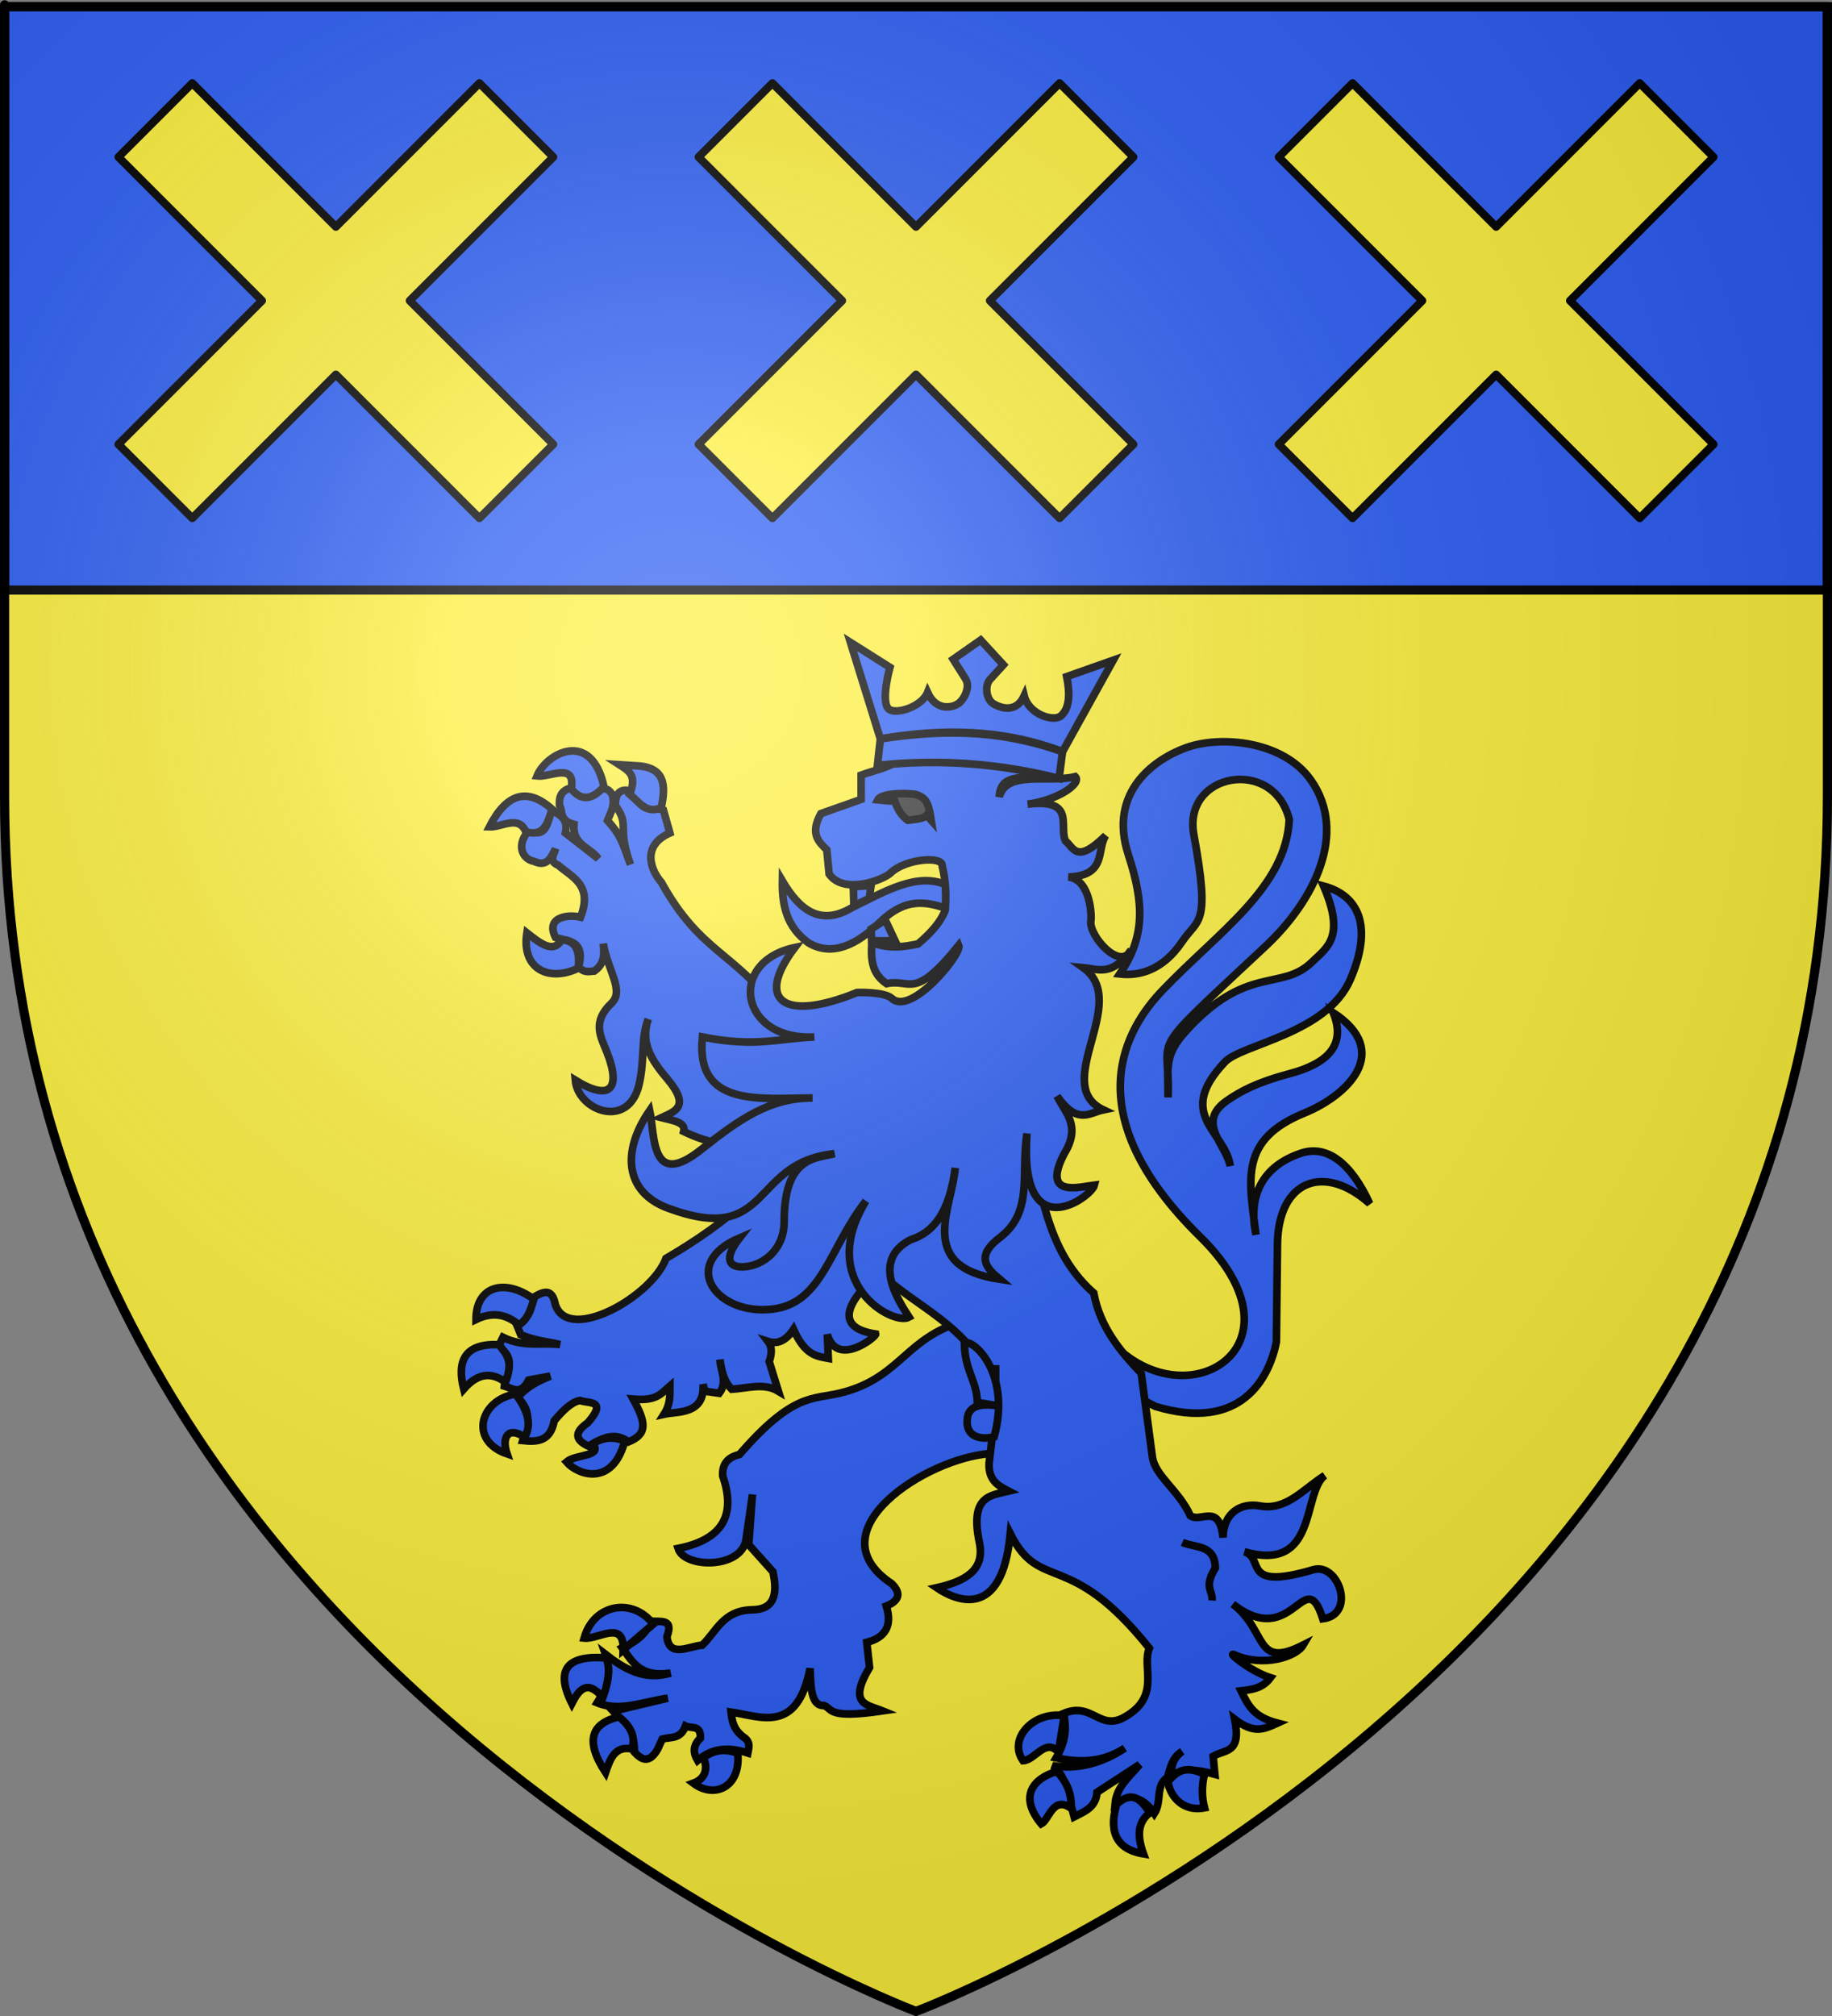 <?xml version="1.0" encoding="UTF-8" standalone="no"?>
<svg
   xmlns:dc="http://purl.org/dc/elements/1.1/"
   xmlns:cc="http://creativecommons.org/ns#"
   xmlns:rdf="http://www.w3.org/1999/02/22-rdf-syntax-ns#"
   xmlns:svg="http://www.w3.org/2000/svg"
   xmlns="http://www.w3.org/2000/svg"
   xmlns:xlink="http://www.w3.org/1999/xlink"
   xmlns:sodipodi="http://sodipodi.sourceforge.net/DTD/sodipodi-0.dtd"
   xmlns:inkscape="http://www.inkscape.org/namespaces/inkscape"
   height="660"
   width="600"
   version="1.0"
   id="svg2"
   sodipodi:version="0.32"
   inkscape:version="0.46"
   sodipodi:docname="Blason_ville_fr_Bailly-en-Rivière_A(Seine-Maritime).svg"
   sodipodi:docbase="D:\Mes documents\Renaud-Notre Lapin"
   inkscape:export-filename="/Users/olivier/Desktop/Blason Rouge/Blason_Vide_3D.png"
   inkscape:export-xdpi="144"
   inkscape:export-ydpi="144"
   inkscape:output_extension="org.inkscape.output.svg.inkscape">
  <rect width="100%" height="100%" fill="#808080" stroke="none"/>
  <sodipodi:namedview
     inkscape:window-height="975"
     inkscape:window-width="1280"
     inkscape:pageshadow="2"
     inkscape:pageopacity="0.0"
     guidetolerance="10.0"
     gridtolerance="10.0"
     objecttolerance="10.0"
     borderopacity="1.0"
     bordercolor="#666666"
     pagecolor="#ffffff"
     id="base"
     showgrid="false"
     height="660px"
     inkscape:zoom="1.1590904"
     inkscape:cx="300.00013"
     inkscape:cy="330.00014"
     inkscape:window-x="-4"
     inkscape:window-y="-4"
     inkscape:current-layer="layer3"
     inkscape:object-nodes="true" />
  <desc
     id="desc4">Flag of Canton of Valais (Wallis)</desc>
  <defs
     id="defs6">
    <linearGradient
       id="linearGradient2893">
      <stop
         style="stop-color:white;stop-opacity:0.314;"
         offset="0"
         id="stop2895" />
      <stop
         id="stop2897"
         offset="0.19"
         style="stop-color:white;stop-opacity:0.251;" />
      <stop
         style="stop-color:#6b6b6b;stop-opacity:0.125;"
         offset="0.6"
         id="stop2901" />
      <stop
         style="stop-color:black;stop-opacity:0.125;"
         offset="1"
         id="stop2899" />
    </linearGradient>
    <radialGradient
       inkscape:collect="always"
       xlink:href="#linearGradient2893"
       id="radialGradient3163"
       gradientUnits="userSpaceOnUse"
       gradientTransform="matrix(1.353,0,0,1.349,-77.629,-85.747)"
       cx="221.445"
       cy="226.331"
       fx="221.445"
       fy="226.331"
       r="300" />
    <g
       id="f">
      <rect
         id="rect1964"
         style="fill:#28166f"
         y="-30"
         x="-50"
         height="60"
         width="100" />
      <g
         id="g1966"
         style="fill:#ffffff"
         transform="translate(0,-20)">
        <path
           id="path1968"
           d="M -1.212,27.818 C -1.212,22.175 -2.091,20.471 -4.542,13.98 C -5.709,10.888 -5.024,7.103 -2.858,3.601 C -2.082,2.346 -1.114,1.214 0,0 C 1.114,1.214 2.082,2.346 2.858,3.601 C 5.024,7.103 5.709,10.888 4.542,13.98 C 2.091,20.471 1.212,22.175 1.212,27.818 L -1.212,27.818 z" />
        <path
           id="rwi"
           d="M 2.922,27.672 C 2.922,21.721 5.239,17.829 8.501,16.66 C 9.949,16.141 11.808,16.387 13.519,18.107 C 15.638,20.236 16.255,26.1 10.036,27.228 C 10.694,26.272 10.655,24.147 9.322,23.441 C 8.331,22.916 7.209,23.188 6.646,23.564 C 5.822,24.116 4.917,25.67 4.967,27.672 L 2.922,27.672 z" />
        <path
           id="path1971"
           d="M 1.777,30.183 C 1.79,32.191 2.795,33.518 4.516,34.257 C 4.295,34.955 3.257,36.378 1.831,36.281 C 1.55,37.787 1.282,38.632 0,40 C -1.282,38.632 -1.55,37.787 -1.831,36.281 C -3.257,36.378 -4.295,34.955 -4.516,34.257 C -2.795,33.518 -1.79,32.191 -1.777,30.183 L 1.777,30.183 z" />
        <use
           xlink:href="#rwi"
           height="400"
           width="800"
           y="0"
           x="0"
           id="use1973"
           transform="scale(-1,1)" />
        <rect
           id="rect1975"
           y="27.331"
           x="-7.923"
           height="3.218"
           width="15.846" />
      </g>
    </g>
    <g
       id="s">
      <g
         id="c">
        <path
           id="t"
           d="M 0,0 L 0,1 L 0.5,1 L 0,0 z"
           transform="matrix(0.951,0.309,-0.309,0.951,0,-1)" />
        <use
           xlink:href="#t"
           transform="scale(-1,1)"
           id="use2144"
           x="0"
           y="0"
           width="810"
           height="540" />
      </g>
      <g
         id="a">
        <use
           xlink:href="#c"
           transform="matrix(0.309,0.951,-0.951,0.309,0,0)"
           id="use2147"
           x="0"
           y="0"
           width="810"
           height="540" />
        <use
           xlink:href="#c"
           transform="matrix(-0.809,0.588,-0.588,-0.809,0,0)"
           id="use2149"
           x="0"
           y="0"
           width="810"
           height="540" />
      </g>
      <use
         xlink:href="#a"
         transform="scale(-1,1)"
         id="use2151"
         x="0"
         y="0"
         width="810"
         height="540" />
    </g>
    <radialGradient
       inkscape:collect="always"
       xlink:href="#linearGradient2893"
       id="radialGradient4362"
       gradientUnits="userSpaceOnUse"
       gradientTransform="matrix(1.353,0,0,1.349,-77.629,-85.747)"
       cx="221.445"
       cy="226.331"
       fx="221.445"
       fy="226.331"
       r="300" />
  </defs>
  <g
     inkscape:groupmode="layer"
     id="layer3"
     inkscape:label="Fond écu"
     style="display:inline">
    <path
       id="path2855"
       style="fill:#fcef3c;fill-opacity:1;fill-rule:evenodd;stroke:none;stroke-width:1px;stroke-linecap:butt;stroke-linejoin:miter;stroke-opacity:1"
       d="M 300,658.5 C 300,658.5 598.5,546.18 598.5,260.728 C 598.5,-24.723 598.5,2.176 598.5,2.176 L 1.5,2.176 L 1.5,260.728 C 1.5,546.18 300,658.5 300,658.5 z"
       sodipodi:nodetypes="cccccc" />
    <g
       id="g3714"
       transform="translate(212.95,-619.159)" />
    <g
       id="layer9"
       inkscape:label="Fond d'écu"
       transform="translate(212.95,-619.159)">
      <g
         transform="matrix(2,0,0,2,-732.892,-1853.188)"
         inkscape:label="Meubles"
         id="g2807" />
      <g
         transform="matrix(2,0,0,2,1696.976,-413.55)"
         inkscape:label="Meubles"
         id="g4626" />
      <g
         id="g5271"
         inkscape:label="Meubles"
         transform="matrix(2,0,0,2,-732.892,-453.188)" />
      <g
         id="g5273"
         inkscape:label="Reflet final"
         transform="matrix(2,0,0,2,-732.892,-453.188)" />
      <g
         id="g5275"
         inkscape:label="Contour final"
         transform="matrix(2,0,0,2,-732.892,-453.188)" />
    </g>
    <g
       id="layer6"
       inkscape:label="Reflet final"
       transform="translate(212.95,-619.159)" />
    <g
       id="layer5"
       inkscape:label="Contour final"
       transform="translate(212.95,-619.159)" />
    <rect
       style="opacity:1;fill:#2b5df2;fill-opacity:1;stroke:#000000;stroke-width:3;stroke-linecap:butt;stroke-linejoin:round;stroke-miterlimit:4;stroke-dasharray:none;stroke-opacity:1"
       id="rect2428"
       width="597"
       height="191"
       x="1.5"
       y="2.176" />
  </g>
  <g
     inkscape:groupmode="layer"
     id="layer4"
     inkscape:label="Meubles">
    <g
       style="display:inline"
       id="g3741"
       transform="translate(8.392,-4)">
      <path
         sodipodi:nodetypes="csscsscsssscsscsscsscscscscccc"
         id="path3098"
         d="M 348.875,434.214 C 371.841,474.492 424.431,447.943 384.702,408.925 C 343.027,367.996 360.79,340.239 372.408,328.14 C 391.075,308.701 412.776,294.548 413.854,272.293 C 408.753,251.594 378.903,256.989 382.594,277.21 C 388.111,307.429 384.085,304.427 378.73,312.334 C 372.389,321.698 364.727,323.582 358.359,322.871 C 366.415,311 366.563,300.333 361.169,283.884 C 354.305,262.957 370.152,252.331 380.135,248.76 C 391.61,244.655 411.897,246.631 420.879,259.297 C 433.232,276.717 421.918,298.957 406.127,313.739 C 365.857,351.433 375.034,341.068 374.164,363.264 C 374.207,353.774 372.746,349.673 379.784,341.838 C 399.861,319.489 411.244,328.701 421.23,319.007 C 426.113,314.268 432.367,310.943 425.094,294.07 C 436.5,297.115 441.408,307.097 433.875,324.627 C 426.225,342.429 398.299,345.84 392.78,351.673 C 376.265,369.127 392.894,374.19 394.536,385.743 C 393.14,378.601 383.185,371.409 393.483,364.317 C 397.804,361.341 403.016,358.415 413.854,355.536 C 426.318,352.226 432.611,346.259 428.255,335.516 C 447.811,348.326 432.857,362.67 418.829,368.386 C 397.385,377.125 400.628,390.127 402.966,408.222 C 399.965,394.045 406.385,385.318 417.718,381.528 C 426.245,378.677 434.145,384.849 440.197,398.036 C 425.144,384.649 410.22,390.511 409.991,411.383 L 409.639,443.346 C 407.328,454.939 398.286,472.981 369.949,464.42 L 337.987,447.561 L 348.875,434.214 z"
         style="fill:#2b5df2;fill-opacity:1;stroke:#000000;stroke-width:2.5;stroke-miterlimit:4;stroke-dasharray:none;stroke-opacity:1" />
      <path
         style="fill:#2b5df2;fill-opacity:1;stroke:#000000;stroke-width:2.5;stroke-miterlimit:4;stroke-dasharray:none;stroke-opacity:1"
         d="M 247.848,292.422 C 247.707,300.275 249.186,307.549 256.498,312.74 C 264.165,317.179 272.168,313.465 280.036,305.699 C 288.352,297.711 294.997,299.317 301.314,301.297 C 302.353,297.603 301.077,296.102 301.36,293.629 C 291.918,289.553 281.342,295.879 270.877,301.013 C 260.399,307.371 253.531,302.043 247.848,292.422 z"
         id="path4241"
         sodipodi:nodetypes="ccccccc" />
      <path
         sodipodi:nodetypes="cscccsccccccccccccccccccccccccccccccccc"
         id="path4249"
         d="M 303.19,437.863 C 287.752,443.786 285.028,455.668 266.657,460.087 C 257.769,462.225 251.301,459.945 233.778,480.18 C 229.363,481.22 228.137,483.854 228.298,487.182 C 232.517,499.375 228.965,507.911 213.685,510.928 C 215.622,517.385 234.208,517.778 235.909,508.188 C 236.175,506.69 238.04,493.271 238.04,493.271 L 236.822,509.711 L 244.738,518.539 C 246.399,525.946 245.227,531.051 237.735,531.021 C 228.36,531.325 226.292,538.123 221.6,542.59 C 217.096,542.973 210.848,546.843 210.032,539.85 C 212.448,533.457 207.471,535.197 204.552,534.675 C 203.682,538.549 200.301,541.348 195.418,543.503 C 198.751,548.026 201.281,553.284 211.249,551.723 C 202.742,554.257 196.178,550.473 189.939,545.634 C 192.044,551.582 190.225,556.658 187.199,561.465 C 194.467,564.512 202.548,561.058 210.336,559.943 L 192.374,564.205 C 195.459,567.669 199.53,569.817 199.376,577.6 C 201.701,580.054 204.096,581.595 206.987,576.687 L 208.509,573.338 C 211.226,572.545 214.455,573.549 216.12,569.076 C 217.967,570.005 221.197,568.513 220.991,573.034 C 218.442,575.469 218.621,577.905 220.078,580.34 C 225.228,575.898 230.797,576.065 236.518,577.905 C 236.813,576.281 237.505,574.657 235.604,573.034 C 231.896,570.557 231.366,567.55 231.038,564.51 C 240.774,565.893 252.655,571.808 256.915,550.201 C 257.12,556.975 257.413,562.602 261.519,562.357 C 264.389,563.479 262.445,566.796 280.677,564.116 C 275.571,562.03 269.159,562.014 276.399,549.896 L 275.486,541.677 C 281.59,540.103 283.893,536.248 281.879,529.804 C 285.896,528.125 286.988,525.797 283.706,522.497 C 257.657,505.223 295.159,481.244 315.976,479.876 L 331.198,470.134 L 321.456,436.95 L 303.19,437.863 z"
         style="fill:#2b5df2;fill-opacity:1;stroke:#000000;stroke-width:2.5;stroke-miterlimit:4;stroke-dasharray:none;stroke-opacity:1" />
      <path
         sodipodi:nodetypes="cccccccccccccccsscscsccccccccccccccccccccccccccccccccccccccccccccccccccccccccccccccccscccscccccscccccccccccccccccc"
         id="path4245"
         d="M 178.953,261.856 C 175.135,262.741 174.703,265.072 174.854,267.659 C 176.016,269.523 174.608,272.571 179.592,273.888 C 179.004,280.648 185.022,281.454 187.552,285.095 L 176.797,276.71 C 177.825,271.736 174.712,270.896 172.485,269.177 C 170.726,272.48 171.235,278.532 164.738,276.044 C 160.409,280.823 162.928,285.401 166.442,285.947 C 170.73,288.039 172.043,284.788 173.55,281.874 C 173.166,283.764 171.114,285.89 174.428,287.252 C 179.04,291.291 185.839,293.695 181.749,304.262 C 177.427,303.253 170.197,304.302 173.55,310.917 C 176.924,312.147 183.557,311.4 181.083,320.606 C 183.224,322.711 184.644,321.955 186.247,321.911 C 189.712,319.47 189.563,316.21 189.176,312.913 C 190.632,321.7 196.203,328.329 191.864,332.452 C 185.416,338.58 188.336,343.339 190.347,348.398 C 195.134,360.439 191.547,364.73 180.018,357.635 C 180.918,367.677 197.414,373.846 200.888,359.152 C 202.864,350.796 201.428,343.94 203.923,337.617 C 201.222,345.547 205.177,351.338 210.152,357.209 C 217.967,366.432 212.473,367.902 208.209,369.907 C 211.789,370.843 216.32,371.31 215.529,374.432 C 219.958,376.598 224.161,377.857 228.229,378.577 L 235.314,397.65 C 228.93,403.642 220.319,409.761 209.726,415.986 C 205.195,428.423 177.954,443.842 173.55,431.266 C 172.661,427.178 171.18,425.437 165.803,429.109 C 165.283,431.854 166.232,434.45 160.852,437.734 L 162.156,440.955 C 166.938,442.984 170.794,443.166 175.067,444.176 C 168.834,443.438 163.08,445.15 156.327,441.807 L 154.836,444.815 C 161.201,449.121 157.213,453.447 156.779,457.753 C 159.434,458.536 162.083,460.985 164.738,455.809 L 171.846,454.505 C 165.087,457.198 163.421,459.257 161.065,461.4 C 166.357,466.529 164.126,471.037 162.795,475.615 C 167.457,476.1 171.848,475.997 173.124,469.146 C 175.922,465.793 178.737,463 181.536,462.491 C 184.437,463.555 190.679,462.242 184.118,469.785 C 179.01,473.353 180.509,475.704 184.544,477.558 C 188.849,474.552 193.149,472.786 197.454,476.041 C 203.902,473.421 203.065,469.535 198.972,462.038 C 206.545,462.695 207.916,460.459 211.004,457.753 C 210.998,460.678 211.303,463.512 209.087,466.99 C 213.386,466.001 222.493,467.252 221.865,457.194 L 222.424,459.456 L 227.162,460.122 C 230.023,456.462 227.577,452.787 227.375,449.128 C 228.001,452.523 228.419,455.976 231.262,458.817 C 236.447,458.49 241.882,456.628 246.542,459.456 L 243.534,449.767 C 244.588,446.668 244.308,444.663 243.161,443.165 C 245.658,443.972 248.628,443.542 251.493,439.225 C 255.296,447.73 259.083,447.995 262.886,448.702 L 262.567,440.876 C 265.735,451.886 278.61,441.638 278.406,440.742 C 262.077,438.203 272.441,427.146 279.524,420.431 C 292.402,432.646 307.748,436.944 317.644,457.806 C 317.437,465.978 316.668,474.435 315.541,483.068 C 315.302,488.751 318.63,490.45 321.956,492.172 C 316.033,493.588 309.226,493.646 312.32,508.783 C 314.416,518.118 307.573,521.709 298.397,523.797 C 304.456,527.918 319.779,534.861 322.488,506.095 C 332.31,525.694 341.695,510.637 368.035,543.602 C 365.448,549.586 371.685,558.872 360.848,565.59 C 351.795,571.542 349.727,560.887 339.951,564.951 C 341.06,570.492 340.444,574.377 337.502,579.512 C 345.004,581.054 352.494,581.195 359.996,576.291 C 352.629,581.286 344.281,583.414 336.278,582.041 C 340.734,584.783 341.826,593.147 343.385,598.812 C 346.819,597.066 350.592,595.652 350.892,590.773 L 364.841,581.669 C 361.674,585.607 357.349,588.717 356.802,594.526 C 362.376,590.954 366.417,592.9 369.659,597.721 C 372.248,593.693 369.917,588.543 373.945,585.955 C 374.919,582.78 375.461,579.394 378.763,577.383 C 374.97,580.24 375.43,583.097 375.023,585.955 C 378.234,582.587 384.278,583.427 389.491,584.863 L 388.932,578.98 C 392.726,576.633 398.252,578.305 395.986,566.868 C 402.278,571.69 405.523,570.155 409.988,568.119 C 402.174,566.094 400.41,562.359 398.063,557.551 C 401.533,557.144 405.019,556.832 407.699,553.265 C 400.966,551.113 393.086,544.509 395.907,545.758 C 405.172,549.861 416.102,546.528 418.427,542.537 C 402.328,550.701 406.82,537.76 395.374,529.147 C 415.18,544.616 418.913,515.424 424.842,533.966 C 435.879,532.57 429.987,515.452 421.728,517.887 C 397.703,524.97 406.051,514.07 399.128,512.004 C 423.348,518.998 417.991,492.816 425.481,487.035 C 418.306,491.603 412.841,498.652 404.159,496.99 C 398.276,495.918 392.261,499.06 392.18,507.372 C 390.902,495.781 384.875,502.657 381.452,500.212 C 377.65,491.834 369.85,487.189 369.02,480.912 C 367.977,473.023 366.76,463.885 365.373,453.6 C 358.462,446.29 351.948,438.627 349.827,427.326 C 331.84,411.48 332.891,388.026 325.71,367.857 L 246.861,335.567 C 232.22,315.483 221.073,316.149 208.209,292.842 C 204.989,289.228 201.343,281.001 211.004,276.71 L 208.874,269.177 C 205.786,268.065 202.698,270.741 199.611,264.651 L 196.603,262.708 C 194.352,262.704 193.097,264.22 193.142,267.659 C 198.099,274.59 193.47,274.159 198.093,287.039 C 195.254,279.217 194.84,277.418 190.56,272.611 C 191.579,269.999 193.224,267.68 192.077,263.986 C 190.253,261.497 189.29,262.51 187.978,262.069 C 183.405,267.064 181.312,264.058 178.953,261.856 z M 317.67,450.911 C 317.699,452.623 317.697,454.362 317.67,456.102 L 317.67,450.911 z"
         style="fill:#2b5df2;fill-opacity:1;stroke:#000000;stroke-width:2.5;stroke-miterlimit:4;stroke-dasharray:none;stroke-opacity:1" />
      <path
         sodipodi:nodetypes="cccccc"
         id="path4257"
         d="M 307.452,443.606 C 307.555,452.837 311.512,455.85 311.714,463.132 L 319.435,464.391 C 313.097,463.312 308.415,463.874 308.365,469.22 C 308.124,474.274 312.629,475.517 317.194,474.396 C 322.764,454.315 310.906,442.427 307.452,443.606 z"
         style="fill:#2b5df2;fill-opacity:1;stroke:#000000;stroke-width:2.5;stroke-miterlimit:4;stroke-dasharray:none;stroke-opacity:1" />
      <path
         sodipodi:nodetypes="ccc"
         id="path4247"
         d="M 378.843,508.95 C 383.075,510.824 389.48,509.539 389.65,517.322 C 385.741,523.716 388.843,524.502 388.585,527.977"
         style="fill:#2b5df2;fill-opacity:1;stroke:#000000;stroke-width:2.5;stroke-miterlimit:4;stroke-dasharray:none;stroke-opacity:1" />
      <g
         transform="matrix(0.852,0,0,0.852,1824.469,174.303)"
         id="g4293"
         style="fill:#2b5df2;stroke-width:2.935;stroke-miterlimit:4;stroke-dasharray:none">
        <path
           style="opacity:1;fill:#2b5df2;fill-opacity:1;stroke:#000000;stroke-width:2.935;stroke-miterlimit:4;stroke-dasharray:none;stroke-opacity:1"
           d="M -1928.962,172.153 C -1940.08,177.463 -1950.878,172.646 -1948.715,158.573 C -1943.431,162.734 -1938.51,166.601 -1935.341,161.247 C -1930.765,161.454 -1928.064,164.283 -1928.962,172.153 z"
           id="path4261"
           sodipodi:nodetypes="cccc" />
        <path
           style="opacity:1;fill:#2b5df2;fill-opacity:1;stroke:#000000;stroke-width:2.935;stroke-miterlimit:4;stroke-dasharray:none;stroke-opacity:1"
           d="M -1949.126,119.685 C -1951.972,113.159 -1958.327,118.037 -1963.118,117.833 C -1956.471,104.825 -1948.435,102.653 -1939.044,111.043 C -1940.68,116.338 -1942.152,121.864 -1949.126,119.685 z"
           id="path4263"
           sodipodi:nodetypes="cccc" />
        <path
           style="opacity:1;fill:#2b5df2;fill-opacity:1;stroke:#000000;stroke-width:2.935;stroke-miterlimit:4;stroke-dasharray:none;stroke-opacity:1"
           d="M -1944.806,98.286 C -1939.655,98.845 -1929.917,92.85 -1931.637,103.224 C -1927.741,108.124 -1923.531,107.373 -1919.086,102.401 C -1923.962,80.077 -1941.339,89.638 -1944.806,98.286 z"
           id="path4265"
           sodipodi:nodetypes="cccc" />
        <path
           style="opacity:1;fill:#2b5df2;fill-opacity:1;stroke:#000000;stroke-width:2.935;stroke-miterlimit:4;stroke-dasharray:none;stroke-opacity:1"
           d="M -1909.21,105.282 C -1906.354,98.192 -1909.289,96.426 -1913.119,93.965 L -1906.741,94.377 C -1895.586,94.769 -1895.189,101.886 -1897.07,110.426 C -1902.719,113.118 -1905.614,108.236 -1909.21,105.282 z"
           id="path4267"
           sodipodi:nodetypes="ccccc" />
      </g>
      <g
         transform="matrix(0.852,0,0,0.852,1824.469,174.303)"
         id="g4299"
         style="fill:#2b5df2;stroke-width:2.935;stroke-miterlimit:4;stroke-dasharray:none">
        <path
           style="opacity:1;fill:#2b5df2;fill-opacity:1;stroke:#000000;stroke-width:2.935;stroke-miterlimit:4;stroke-dasharray:none;stroke-opacity:1"
           d="M -1951.801,309.186 C -1956.509,305.122 -1961.909,304.063 -1968.262,307.128 C -1968.307,294.353 -1957.304,291.116 -1946.04,299.31 C -1947.176,303.387 -1948.506,307.269 -1951.801,309.186 z"
           id="path4269"
           sodipodi:nodetypes="cccc" />
        <path
           style="opacity:1;fill:#2b5df2;fill-opacity:1;stroke:#000000;stroke-width:2.935;stroke-miterlimit:4;stroke-dasharray:none;stroke-opacity:1"
           d="M -1972.994,333.877 C -1975.744,322.915 -1972.553,316.255 -1959.414,316.799 C -1957.052,320.201 -1953.549,322.565 -1956.945,331.202 C -1963.211,326.598 -1968.37,328.632 -1972.994,333.877 z"
           id="path4271"
           sodipodi:nodetypes="cccc" />
        <path
           style="opacity:1;fill:#2b5df2;fill-opacity:1;stroke:#000000;stroke-width:2.935;stroke-miterlimit:4;stroke-dasharray:none;stroke-opacity:1"
           d="M -1953.036,335.729 C -1949.058,341.284 -1946.447,346.839 -1949.538,352.395 C -1955.974,347.974 -1958.514,352.444 -1956.328,358.773 C -1971.177,353.667 -1966.7,338.024 -1953.036,335.729 z"
           id="path4273"
           sodipodi:nodetypes="cccc" />
        <path
           style="opacity:1;fill:#2b5df2;fill-opacity:1;stroke:#000000;stroke-width:2.935;stroke-miterlimit:4;stroke-dasharray:none;stroke-opacity:1"
           d="M -1923.407,354.864 C -1918.987,352.084 -1914.934,352.237 -1911.062,353.835 C -1915.871,371.74 -1929.326,366.783 -1933.489,361.86 C -1929.995,358.809 -1919.411,359.912 -1923.407,354.864 z"
           id="path4275"
           sodipodi:nodetypes="cccc" />
      </g>
      <g
         transform="matrix(0.852,0,0,0.852,1824.469,174.303)"
         id="g4305"
         style="fill:#2b5df2;stroke-width:2.935;stroke-miterlimit:4;stroke-dasharray:none">
        <path
           style="opacity:1;fill:#2b5df2;fill-opacity:1;stroke:#000000;stroke-width:2.935;stroke-miterlimit:4;stroke-dasharray:none;stroke-opacity:1"
           d="M -1900.157,424.204 C -1907.679,414.062 -1922.879,416.039 -1926.699,429.553 C -1921.216,430.15 -1911.316,422.28 -1911.679,434.08 L -1900.157,424.204 z"
           id="path4277"
           sodipodi:nodetypes="cccc" />
        <path
           style="opacity:1;fill:#2b5df2;fill-opacity:1;stroke:#000000;stroke-width:2.935;stroke-miterlimit:4;stroke-dasharray:none;stroke-opacity:1"
           d="M -1919.498,452.392 C -1925.513,445.335 -1928.661,449.271 -1931.431,454.656 C -1938.017,441.509 -1933.073,436.049 -1918.263,437.166 C -1916.496,441.308 -1917.439,446.611 -1919.498,452.392 z"
           id="path4279"
           sodipodi:nodetypes="cccc" />
        <path
           style="opacity:1;fill:#2b5df2;fill-opacity:1;stroke:#000000;stroke-width:2.935;stroke-miterlimit:4;stroke-dasharray:none;stroke-opacity:1"
           d="M -1913.325,459.799 C -1923.855,462.265 -1926.582,468.862 -1918.469,481.198 C -1916.71,476.045 -1914.964,470.873 -1908.387,472.145 C -1906.935,468.03 -1908.197,463.915 -1913.325,459.799 z"
           id="path4281"
           sodipodi:nodetypes="cccc" />
        <path
           style="opacity:1;fill:#2b5df2;fill-opacity:1;stroke:#000000;stroke-width:2.935;stroke-miterlimit:4;stroke-dasharray:none;stroke-opacity:1"
           d="M -1880.815,475.437 C -1878.755,480.686 -1880.888,483.922 -1884.725,485.313 C -1876.76,491.336 -1866.422,487.04 -1867.647,473.791 C -1871.804,472.248 -1876.112,472.065 -1880.815,475.437 z"
           id="path4283"
           sodipodi:nodetypes="cccc" />
      </g>
      <g
         transform="matrix(0.852,0,0,0.852,1824.469,174.303)"
         id="g4311"
         style="fill:#2b5df2;stroke-width:2.935;stroke-miterlimit:4;stroke-dasharray:none">
        <path
           style="opacity:1;fill:#2b5df2;fill-opacity:1;stroke:#000000;stroke-width:2.935;stroke-miterlimit:4;stroke-dasharray:none;stroke-opacity:1"
           d="M -1742.136,459.388 L -1744.399,473.379 C -1749.301,467.728 -1753.4,476.522 -1757.979,476.671 C -1763.903,468.379 -1754.082,457.496 -1742.136,459.388 z"
           id="path4285"
           sodipodi:nodetypes="cccc" />
        <path
           style="opacity:1;fill:#2b5df2;fill-opacity:1;stroke:#000000;stroke-width:2.935;stroke-miterlimit:4;stroke-dasharray:none;stroke-opacity:1"
           d="M -1739.461,494.984 C -1739.376,490.467 -1740.209,485.847 -1745.016,480.787 C -1754.13,483.471 -1759.711,490.413 -1750.983,500.951 C -1747.956,499.344 -1746.435,489.924 -1739.461,494.984 z"
           id="path4287"
           sodipodi:nodetypes="cccc" />
        <path
           style="opacity:1;fill:#2b5df2;fill-opacity:1;stroke:#000000;stroke-width:2.935;stroke-miterlimit:4;stroke-dasharray:none;stroke-opacity:1"
           d="M -1721.972,493.338 C -1715.578,487.653 -1712.396,492.139 -1709.215,496.63 C -1714.001,500.275 -1714.179,505.64 -1711.684,512.473 C -1725.511,510.179 -1723.799,499.4 -1721.972,493.338 z"
           id="path4289"
           sodipodi:nodetypes="cccc" />
        <path
           style="opacity:1;fill:#2b5df2;fill-opacity:1;stroke:#000000;stroke-width:2.935;stroke-miterlimit:4;stroke-dasharray:none;stroke-opacity:1"
           d="M -1688.228,481.815 C -1689.384,486.425 -1689.265,490.716 -1688.228,494.778 C -1697.121,496.498 -1701.851,489.437 -1702.219,484.696 C -1698.512,480.2 -1695.226,478.633 -1688.228,481.815 z"
           id="path4291"
           sodipodi:nodetypes="cccc" />
      </g>
      <g
         transform="matrix(0.852,0,0,0.852,1824.469,174.303)"
         id="g4317"
         style="fill:#2b5df2;stroke-width:2.935;stroke-miterlimit:4;stroke-dasharray:none">
        <path
           id="path4235"
           d="M -1807.179,161.62 L -1810.958,153.59 L -1816.389,157.133 L -1816.153,161.62 L -1807.179,161.62 z"
           style="opacity:1;fill:#2b5df2;fill-opacity:1;stroke:#000000;stroke-width:2.935;stroke-miterlimit:4;stroke-dasharray:none;stroke-opacity:1" />
        <path
           style="opacity:1;fill:#2b5df2;fill-opacity:1;stroke:#000000;stroke-width:2.935;stroke-miterlimit:4;stroke-dasharray:none;stroke-opacity:1"
           d="M -1823.238,140.837 L -1816.389,140.365 L -1817.098,145.324 L -1823.002,148.158 L -1823.238,140.837 z"
           id="path4239" />
        <path
           style="opacity:1;fill:#2b5df2;fill-opacity:1;stroke:#000000;stroke-width:2.935;stroke-miterlimit:4;stroke-dasharray:none;stroke-opacity:1"
           d="M -1789.041,133.008 C -1788.388,128.821 -1803.173,130.039 -1808.846,135.512 C -1811.694,138.26 -1826.815,144.049 -1832.521,135.967 L -1833.431,126.634 C -1836.665,123.512 -1839.944,120.426 -1835.707,112.748 L -1820.228,107.284 L -1820.228,97.951 C -1814.655,95.874 -1808.189,95.056 -1803.155,90.211 C -1799.038,86.907 -1793.383,85.399 -1785.626,86.341 C -1775.213,88.475 -1757.901,85.673 -1752.743,97.402 C -1757.665,100.145 -1766.676,96.869 -1767.131,106.314 C -1764.3,95.934 -1748.376,101.1 -1737.913,98.539 C -1735.267,101.193 -1744.969,107.765 -1756.26,109.106 C -1737.574,106.906 -1744.298,117.473 -1741.691,123.219 C -1738.46,125.843 -1737.464,132.299 -1726.211,121.171 C -1729.83,126.536 -1725.594,136.601 -1740.553,137.106 C -1731.938,138.063 -1731.588,152.215 -1731.903,153.951 C -1732.887,159.383 -1720.661,173.581 -1716.423,165.106 C -1723.857,175.537 -1729.158,172.458 -1734.862,171.935 C -1716.34,185.111 -1747.678,216.817 -1727.122,226.569 C -1732.635,227.72 -1736.982,232.472 -1744.878,221.333 C -1741.885,227.714 -1735.5,232.498 -1742.147,243.415 C -1751.103,260.663 -1736.144,256.134 -1730.537,255.48 C -1731.729,260.247 -1759.62,280.167 -1756.488,235.675 C -1758.862,251.305 -1753.992,265.661 -1766.732,275.512 C -1776.457,282.83 -1772.123,287.335 -1766.959,291.675 C -1799.069,286.901 -1785.501,264.835 -1784.033,248.878 C -1785.761,261.323 -1789.624,272.84 -1801.106,276.423 C -1816.115,284.027 -1806.476,299.038 -1801.789,306.244 C -1807.948,309.695 -1837.6,293.052 -1818.407,261.626 C -1832.501,279.536 -1835.065,300.867 -1854.3,303.149 C -1876.102,305.736 -1890.287,285.635 -1866.895,275.74 C -1873.391,284.026 -1870.883,287.221 -1865.301,286.894 C -1857.758,286.452 -1849.803,280.216 -1849.821,269.593 C -1849.866,244.192 -1837.394,245.274 -1830.472,243.415 C -1863.102,246.757 -1854.274,279.213 -1894.439,264.358 C -1910.948,258.252 -1912.497,242.677 -1901.496,226.797 C -1899.44,236.405 -1901.247,257.377 -1881.691,241.821 C -1866.809,229.983 -1855.166,221.942 -1838.895,222.016 C -1859.272,222.11 -1883.975,225.616 -1881.236,198.569 C -1860.728,202.654 -1852.67,199.159 -1838.212,198.569 C -1866.688,200.132 -1872.023,169.814 -1845.724,164.195 C -1861.398,184.927 -1849.626,192.861 -1821.821,181.496 C -1821.821,181.496 -1811.318,181.083 -1808.39,183.772 C -1800.959,190.6 -1781.227,166.483 -1782.667,163.285 C -1800.07,184.961 -1801.098,176.049 -1810.439,178.081 C -1815.552,174.537 -1816.608,170.075 -1816.13,162.374 C -1808.601,164.941 -1803.544,163.8 -1798.374,162.829 C -1793.592,158.762 -1789.663,154.525 -1787.903,149.854 C -1787.514,144.238 -1787.617,138.623 -1789.041,133.008 z"
           id="path4227"
           sodipodi:nodetypes="csccccccccccccccscccccccccccccscsscscscccccscccccc" />
      </g>
      <path
         id="path4237"
         style="fill:#313131;stroke:#000000;stroke-width:2.5;stroke-miterlimit:4;stroke-dasharray:none"
         d="M 279.101,265.836 C 280.549,263.067 291.964,263.808 291.879,264.217 C 295.286,265.325 295.541,267.676 296.138,269.89 L 296.564,272.523 L 295.116,270.904 C 293.923,272.046 292.219,272.08 290.686,272.318 L 288.897,272.523 C 286.597,270.896 285.49,268.621 284.638,266.245 C 282.168,266.245 280.805,266.006 279.101,265.836 L 279.101,265.836 z" />
      <g
         id="g7974"
         transform="matrix(0.634,0,0,0.634,-257.031,306.01)"
         style="fill:#2b5df2;stroke-width:3.946;stroke-miterlimit:4;stroke-dasharray:none">
        <path
           style="fill:#2b5df2;fill-opacity:1;stroke:#000000;stroke-width:3.946;stroke-miterlimit:4;stroke-dasharray:none"
           id="path3727"
           d="M 831.488,-144.652 L 846.949,-94.809 C 878.825,-100.271 910.32,-99.99 941.047,-88.184 L 967.242,-135.434 L 943.218,-126.962 C 944.905,-118.44 944.85,-110.787 940.325,-106.773 C 936.507,-103.387 923.623,-107.438 921.265,-117.038 C 917.256,-108.302 909.647,-110.371 905.272,-113.008 C 901.754,-115.13 900.623,-122.22 903.639,-125.526 L 910.507,-133.051 L 898.754,-145.844 L 884.564,-135.918 L 891.013,-125.663 C 893.542,-121.641 890.239,-115.323 887.432,-113.199 C 884.505,-110.985 875.874,-108.783 871.33,-118.813 C 868.352,-111.371 855.494,-107.482 851.629,-109.961 C 846.713,-113.115 851.888,-131.763 851.888,-131.763 L 831.488,-144.652 z" />
        <path
           sodipodi:nodetypes="ccccc"
           id="path7972"
           d="M 846.949,-94.809 L 845.435,-81.093 C 877.354,-84.599 908.606,-82.106 939.28,-74.406 L 941.047,-88.184 C 906.229,-100.467 876.367,-99.175 846.949,-94.809 z"
           style="opacity:1;fill:#2b5df2;fill-opacity:1;stroke:#000000;stroke-width:3.946;stroke-miterlimit:4;stroke-dasharray:none;stroke-opacity:1" />
      </g>
    </g>
    <path
       style="display:inline;opacity:1;fill:#fcef3c;fill-opacity:1;stroke:#000000;stroke-width:2.612;stroke-linecap:butt;stroke-linejoin:round;stroke-miterlimit:4;stroke-dasharray:none;stroke-opacity:1"
       d="M 252.977,169.643 L 300,122.621 L 347.023,169.643 L 371.206,145.46 L 324.183,98.438 L 371.206,51.415 L 347.023,27.232 L 300,74.254 L 252.977,27.232 L 228.794,51.415 L 275.817,98.438 L 228.794,145.46 L 252.977,169.643 z"
       id="rect3812"
       sodipodi:nodetypes="ccccccccccccc" />
    <use
       style="display:inline"
       x="0"
       y="0"
       xlink:href="#rect3812"
       id="use3817"
       transform="translate(190,0)"
       width="600"
       height="660" />
    <use
       style="display:inline"
       x="0"
       y="0"
       xlink:href="#rect3812"
       id="use3819"
       transform="translate(-190,0)"
       width="600"
       height="660" />
  </g>
  <g
     inkscape:groupmode="layer"
     id="layer2"
     inkscape:label="Reflet final"
     sodipodi:insensitive="true">
    <path
       sodipodi:nodetypes="cccccc"
       d="M 300,658.5 C 300,658.5 598.5,546.18 598.5,260.728 C 598.5,-24.723 598.5,2.176 598.5,2.176 L 1.5,2.176 L 1.5,260.728 C 1.5,546.18 300,658.5 300,658.5 z "
       style="opacity:1;fill:url(#radialGradient3163);fill-opacity:1;fill-rule:evenodd;stroke:none;stroke-width:1px;stroke-linecap:butt;stroke-linejoin:miter;stroke-opacity:1"
       id="path2875"
       inkscape:export-xdpi="144"
       inkscape:export-ydpi="144" />
  </g>
  <g
     inkscape:groupmode="layer"
     id="layer1"
     inkscape:label="Contour final"
     sodipodi:insensitive="true">
    <path
       sodipodi:nodetypes="cccccc"
       d="M 300,658.5 C 300,658.5 1.5,546.18 1.5,260.728 C 1.5,-24.723 1.5,2.176 1.5,2.176 L 598.5,2.176 L 598.5,260.728 C 598.5,546.18 300,658.5 300,658.5 z "
       style="opacity:1;fill:none;fill-opacity:1;fill-rule:evenodd;stroke:#000000;stroke-width:3;stroke-linecap:butt;stroke-linejoin:miter;stroke-miterlimit:4;stroke-dasharray:none;stroke-opacity:1"
       id="path1411"
       inkscape:export-xdpi="144"
       inkscape:export-ydpi="144" />
  </g>
</svg>
